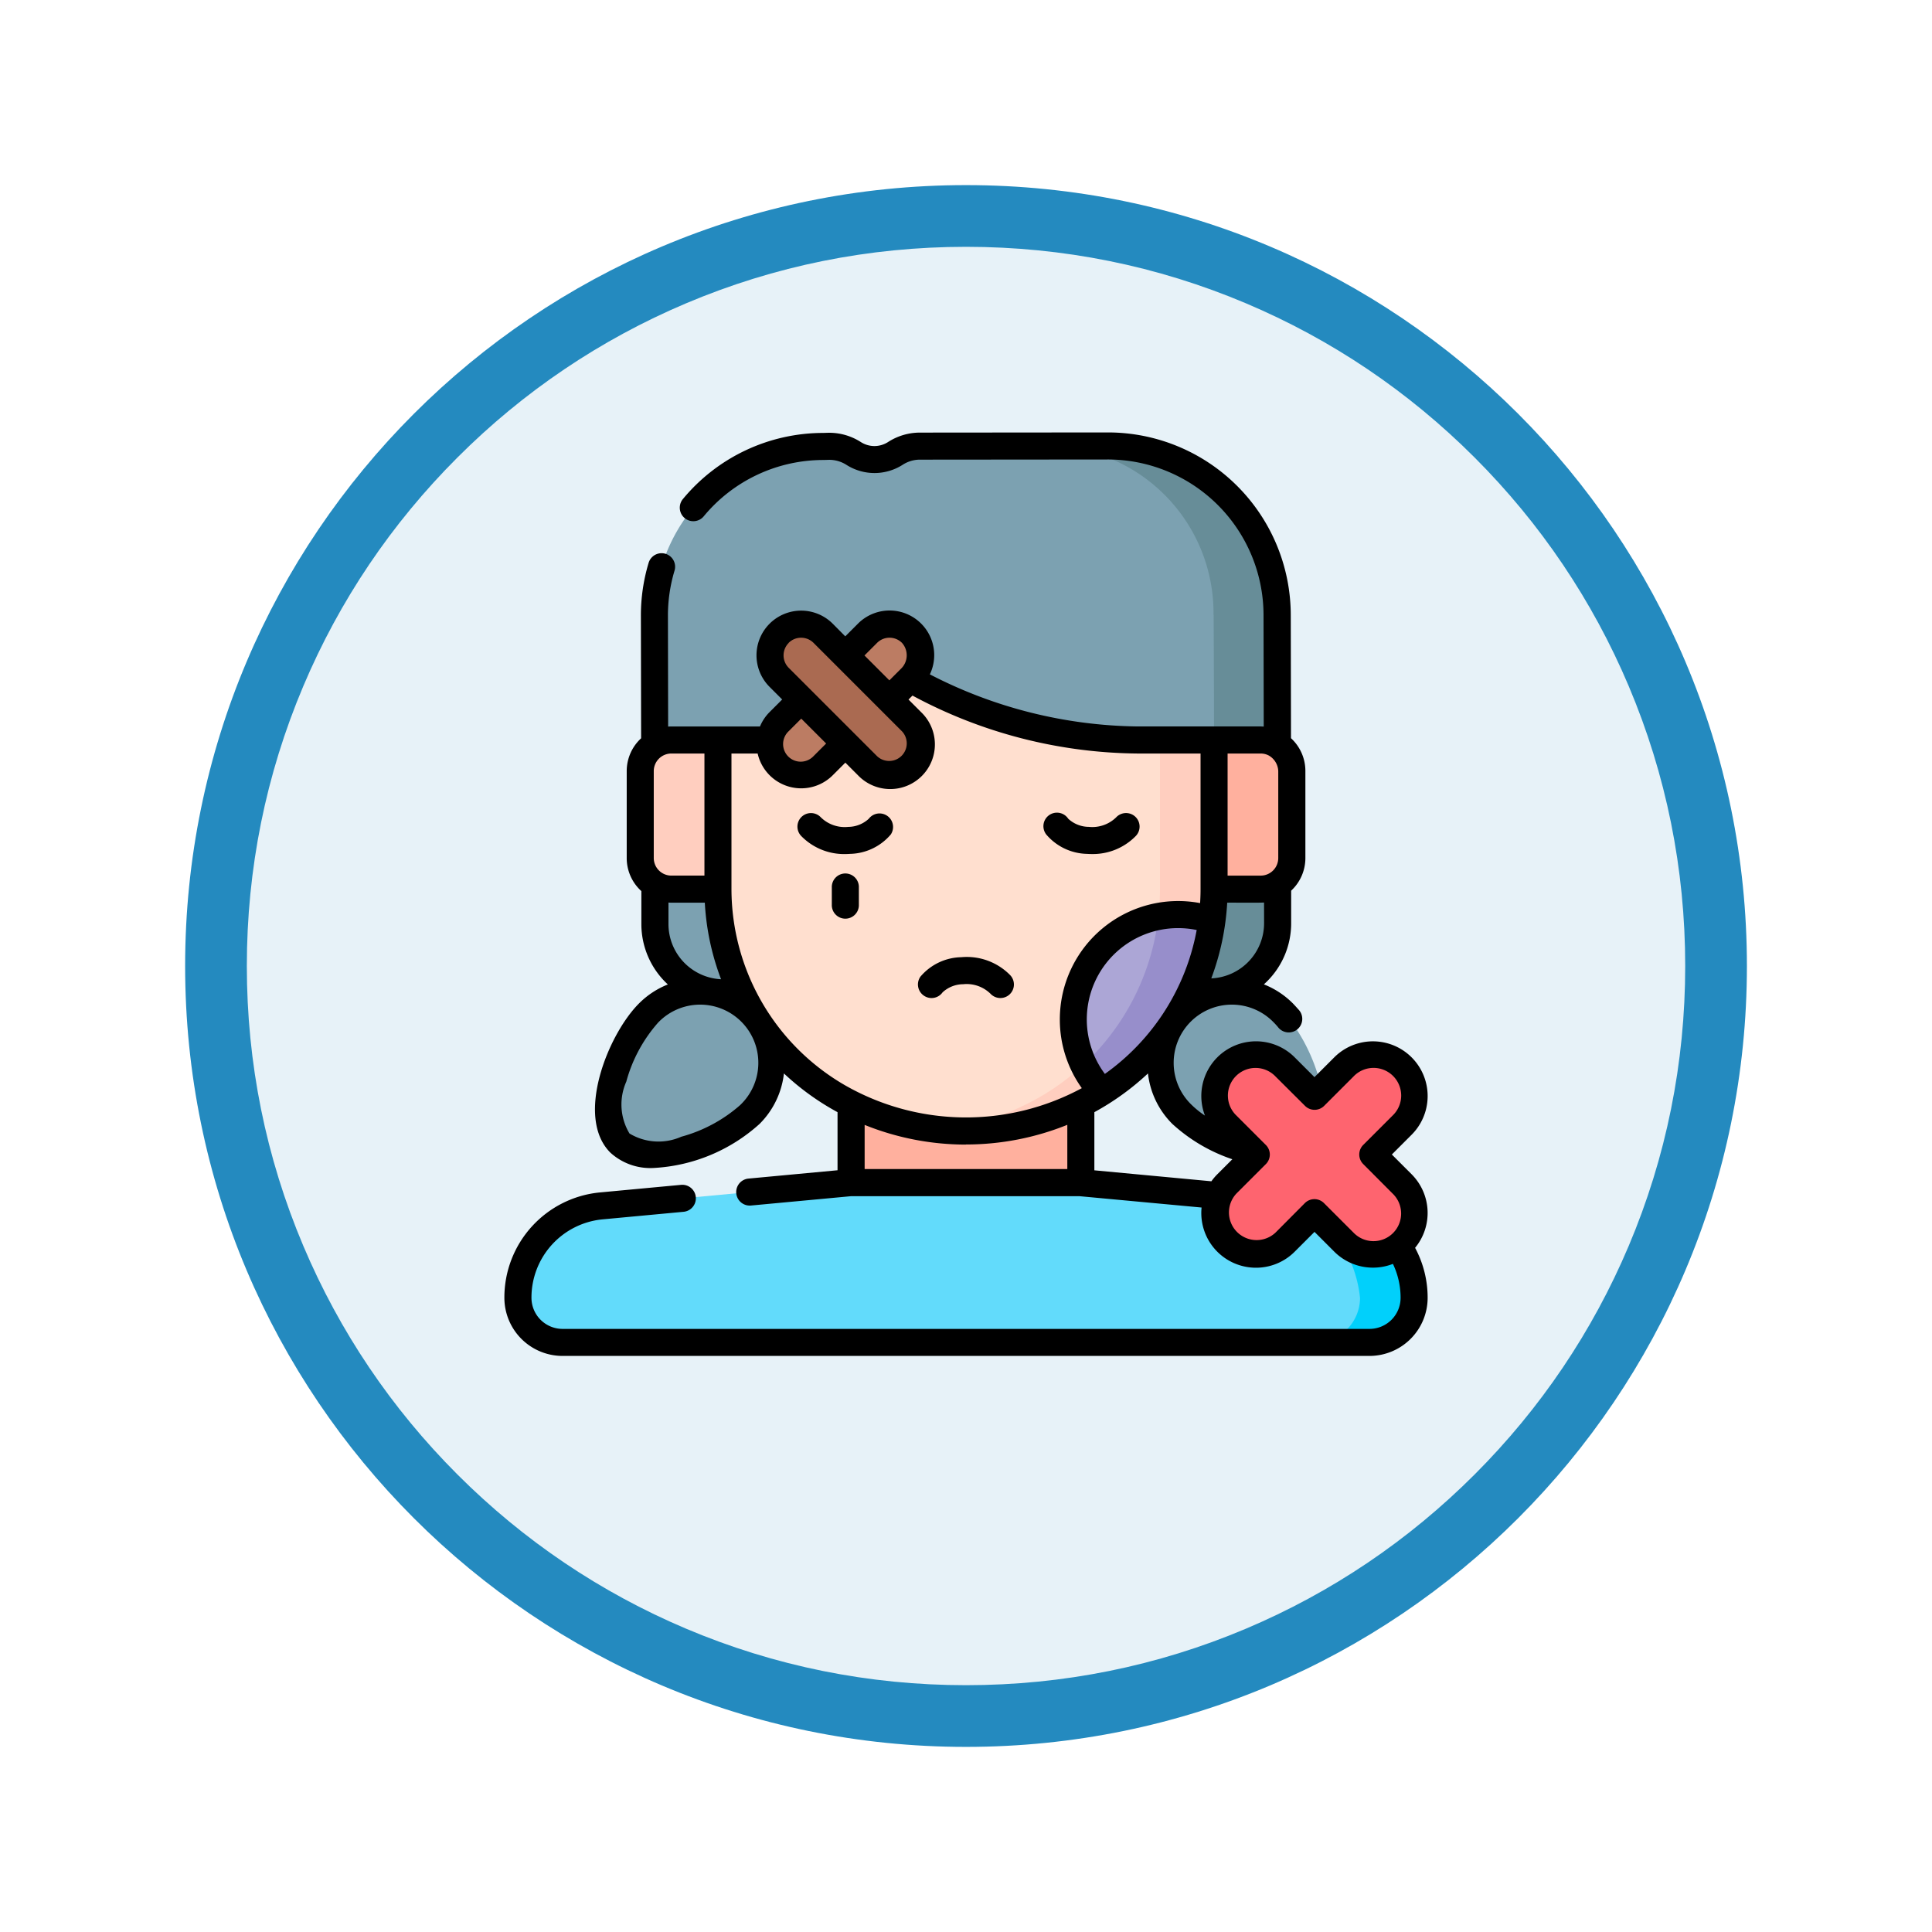 <svg xmlns="http://www.w3.org/2000/svg" xmlns:xlink="http://www.w3.org/1999/xlink" width="93.934" height="93.934" viewBox="0 0 93.934 93.934">
  <defs>
    <filter id="Trazado_978624" x="0" y="0" width="93.934" height="93.934" filterUnits="userSpaceOnUse">
      <feOffset dy="3" input="SourceAlpha"/>
      <feGaussianBlur stdDeviation="3" result="blur"/>
      <feFlood flood-opacity="0.161"/>
      <feComposite operator="in" in2="blur"/>
      <feComposite in="SourceGraphic"/>
    </filter>
  </defs>
  <g id="Grupo_1228965" data-name="Grupo 1228965" transform="translate(-820 -3983.221)">
    <g id="Grupo_1226962" data-name="Grupo 1226962" transform="translate(0 -11.918)">
      <g id="Grupo_1225962" data-name="Grupo 1225962" transform="translate(0 2131.139)">
        <g id="Grupo_1224946" data-name="Grupo 1224946" transform="translate(0.001 -1280.072)">
          <g id="Grupo_1214678" data-name="Grupo 1214678" transform="translate(629 2419.039)">
            <g id="Grupo_1212847" data-name="Grupo 1212847" transform="translate(-418 -798.5)">
              <g id="Grupo_1210963" data-name="Grupo 1210963" transform="translate(0 -377.186)">
                <g id="Grupo_1208068" data-name="Grupo 1208068" transform="translate(412 470.719)">
                  <g id="Grupo_1144123" data-name="Grupo 1144123" transform="translate(206 1436)">
                    <g transform="matrix(1, 0, 0, 1, -9, -6)" filter="url(#Trazado_978624)">
                      <g id="Trazado_978624-2" data-name="Trazado 978624" transform="translate(9 6)" fill="#e7f2f8">
                        <path d="M 37.967 74.434 C 33.043 74.434 28.268 73.47 23.773 71.568 C 19.43 69.732 15.53 67.102 12.181 63.753 C 8.831 60.403 6.202 56.503 4.365 52.161 C 2.464 47.666 1.5 42.89 1.5 37.967 C 1.5 33.043 2.464 28.268 4.365 23.773 C 6.202 19.43 8.831 15.53 12.181 12.181 C 15.53 8.831 19.43 6.202 23.773 4.365 C 28.268 2.464 33.043 1.5 37.967 1.5 C 42.89 1.5 47.666 2.464 52.161 4.365 C 56.503 6.202 60.403 8.831 63.753 12.181 C 67.102 15.53 69.732 19.43 71.568 23.773 C 73.47 28.268 74.434 33.043 74.434 37.967 C 74.434 42.89 73.47 47.666 71.568 52.161 C 69.732 56.503 67.102 60.403 63.753 63.753 C 60.403 67.102 56.503 69.732 52.161 71.568 C 47.666 73.47 42.89 74.434 37.967 74.434 Z" stroke="none"/>
                        <path d="M 37.967 3 C 33.245 3 28.666 3.924 24.357 5.747 C 20.194 7.508 16.454 10.029 13.242 13.242 C 10.029 16.454 7.508 20.194 5.747 24.357 C 3.924 28.666 3 33.245 3 37.967 C 3 42.689 3.924 47.268 5.747 51.577 C 7.508 55.74 10.029 59.48 13.242 62.692 C 16.454 65.904 20.194 68.426 24.357 70.187 C 28.666 72.009 33.245 72.934 37.967 72.934 C 42.689 72.934 47.268 72.009 51.577 70.187 C 55.74 68.426 59.48 65.904 62.692 62.692 C 65.904 59.48 68.426 55.74 70.187 51.577 C 72.009 47.268 72.934 42.689 72.934 37.967 C 72.934 33.245 72.009 28.666 70.187 24.357 C 68.426 20.194 65.904 16.454 62.692 13.242 C 59.48 10.029 55.74 7.508 51.577 5.747 C 47.268 3.924 42.689 3 37.967 3 M 37.967 0 C 58.935 0 75.934 16.998 75.934 37.967 C 75.934 58.935 58.935 75.934 37.967 75.934 C 16.998 75.934 0 58.935 0 37.967 C 0 16.998 16.998 0 37.967 0 Z" stroke="none" fill="#248abf"/>
                      </g>
                    </g>
                  </g>
                </g>
              </g>
            </g>
          </g>
        </g>
      </g>
    </g>
    <g id="sin-agresion" transform="translate(844.45 4004.246)">
      <g id="Grupo_1228963" data-name="Grupo 1228963" transform="translate(0.731 0.658)">
        <path id="Trazado_1191190" data-name="Trazado 1191190" d="M192.3,354.071h11.173v5.423H192.3Z" transform="translate(-176.1 -323.677)" fill="#ffb09e"/>
        <path id="Trazado_1191191" data-name="Trazado 1191191" d="M105.283,7.5l-9.124.008a2.2,2.2,0,0,0-1.19.35,1.887,1.887,0,0,1-2.04,0,2.2,2.2,0,0,0-1.191-.345l-.283.008a8.223,8.223,0,0,0-8.208,8.238l.026,14.987a3.346,3.346,0,0,0,3.352,3.34l23.582-.042a3.346,3.346,0,0,0,3.34-3.352l-.026-14.987A8.223,8.223,0,0,0,105.283,7.5Z" transform="translate(-76.61 -7.5)" fill="#7ca1b1"/>
        <path id="Trazado_1191192" data-name="Trazado 1191192" d="M314.238,30.695a3.345,3.345,0,0,1-3.34,3.352l-1.838,0c1.23-.678,2.091-3.689,2.089-5l-.028-13.338A8.122,8.122,0,0,0,303.23,7.5l2.744,0a8.223,8.223,0,0,1,8.238,8.209Z" transform="translate(-277.301 -7.5)" fill="#678d98"/>
        <path id="Trazado_1191193" data-name="Trazado 1191193" d="M23.74,415.907,11.608,417.04a4.489,4.489,0,0,0-4.035,4.466v0a2.168,2.168,0,0,0,2.168,2.168H48.979a2.168,2.168,0,0,0,2.168-2.168,4.489,4.489,0,0,0-4.038-4.466l-12.2-1.133Z" transform="translate(-7.573 -380.09)" fill="#62dbfb"/>
        <path id="Trazado_1191194" data-name="Trazado 1191194" d="M448.661,432.039a2.168,2.168,0,0,1-2.169,2.168h-2.631a2.168,2.168,0,0,0,2.169-2.168,6.033,6.033,0,0,0-1.743-3.657,8.426,8.426,0,0,0-.987-.932l1.323.123a4.49,4.49,0,0,1,4.038,4.467Z" transform="translate(-405.087 -390.621)" fill="#01d0fb"/>
        <path id="Trazado_1191195" data-name="Trazado 1191195" d="M79.169,177.755H76.9a1.513,1.513,0,0,1-1.513-1.513v-4.227A1.513,1.513,0,0,1,76.9,170.5h2.266Z" transform="translate(-69.443 -156.208)" fill="#ffcebf"/>
        <path id="Trazado_1191196" data-name="Trazado 1191196" d="M142.593,117.542v7.252a11.669,11.669,0,0,1-5.432,9.858q-.207.132-.421.254a12.464,12.464,0,0,1-12.416,0,11.662,11.662,0,0,1-5.853-10.113v-7.252l8.257-5.091Z" transform="translate(-108.744 -103.247)" fill="#ffdfcf"/>
        <path id="Trazado_1191197" data-name="Trazado 1191197" d="M254.377,161.883v7.252a11.668,11.668,0,0,1-5.432,9.858q-.207.132-.421.254A12.459,12.459,0,0,1,241,180.834a12.445,12.445,0,0,0,4.893-1.586q.214-.122.421-.254a11.66,11.66,0,0,0,5.333-8.345c.008-.061.016-.12.022-.181a11.388,11.388,0,0,0,.077-1.333v-8.08Z" transform="translate(-220.529 -147.588)" fill="#ffcebf"/>
        <path id="Trazado_1191198" data-name="Trazado 1191198" d="M393.526,177.755h2.266a1.513,1.513,0,0,0,1.513-1.513v-4.227a1.513,1.513,0,0,0-1.513-1.513h-2.266Z" transform="translate(-359.678 -156.208)" fill="#ffb09e"/>
        <path id="Trazado_1191199" data-name="Trazado 1191199" d="M129.3,36.843l-12.179,2v9.722h4.637l3.351-4.242c2.516,2.74,8.542,4.242,12.534,4.242h3.719l-.028-6.086Z" transform="translate(-107.516 -34.27)" fill="#7ca1b1"/>
        <path id="Trazado_1191200" data-name="Trazado 1191200" d="M322.253,267.622a11.66,11.66,0,0,1-5.333,8.345,5.1,5.1,0,0,1,5.333-8.345Z" transform="translate(-288.504 -244.561)" fill="#aca6d6"/>
        <path id="Trazado_1191201" data-name="Trazado 1191201" d="M327.426,267.622a11.66,11.66,0,0,1-5.333,8.345,5.087,5.087,0,0,1-.913-1.324,11.661,11.661,0,0,0,3.615-7.02c.008-.061.016-.12.022-.181a5.123,5.123,0,0,1,2.609.181Z" transform="translate(-293.677 -244.561)" fill="#978ecb"/>
        <path id="Trazado_1191202" data-name="Trazado 1191202" d="M64.662,316.15c-1.362,1.362-4.964,2.757-6.326,1.395s.033-4.964,1.395-6.326a3.486,3.486,0,1,1,4.931,4.931Z" transform="translate(-53.376 -283.652)" fill="#7ca1b1"/>
        <path id="Trazado_1191203" data-name="Trazado 1191203" d="M365.116,316.15c1.362,1.362,4.964,2.757,6.326,1.395s-.033-4.964-1.395-6.326a3.486,3.486,0,1,0-4.931,4.931Z" transform="translate(-332.828 -283.652)" fill="#7ca1b1"/>
        <g id="Grupo_1228962" data-name="Grupo 1228962" transform="translate(12.259 8.665)">
          <path id="Trazado_1191204" data-name="Trazado 1191204" d="M154.235,108.891l-4.3,4.3a1.514,1.514,0,0,1-2.14-2.14l4.3-4.3a1.514,1.514,0,1,1,2.14,2.14Z" transform="translate(-147.355 -106.307)" fill="#bc7c63"/>
          <path id="Trazado_1191205" data-name="Trazado 1191205" d="M152.094,113.187l-4.3-4.3a1.514,1.514,0,0,1,2.14-2.14l4.3,4.3a1.514,1.514,0,1,1-2.14,2.14Z" transform="translate(-147.355 -106.307)" fill="#aa6a51"/>
        </g>
        <path id="Trazado_1191206" data-name="Trazado 1191206" d="M401.639,349.935l1.426-1.426a2,2,0,0,0-2.832-2.832l-1.426,1.426-1.426-1.426a2,2,0,0,0-2.832,2.832l1.426,1.426-1.426,1.426a2,2,0,0,0,2.832,2.832l1.426-1.426,1.426,1.426a2,2,0,0,0,2.832-2.832Z" transform="translate(-360.078 -315.484)" fill="#fe646f"/>
      </g>
      <g id="Grupo_1228964" data-name="Grupo 1228964" transform="translate(0.073 0)">
        <path id="Trazado_1191207" data-name="Trazado 1191207" d="M44.352,39.644a2.663,2.663,0,0,0-.169-3.576l-.961-.961.961-.961a2.66,2.66,0,1,0-3.762-3.762l-.961.961-.961-.961a2.659,2.659,0,0,0-4.364,2.832,4.5,4.5,0,0,1-.652-.526,2.829,2.829,0,1,1,4-4c.063.063.129.135.194.212a.658.658,0,1,0,1-.85c-.089-.1-.179-.2-.268-.292A4.12,4.12,0,0,0,37,26.835c.054-.048.107-.1.158-.15a3.977,3.977,0,0,0,1.168-2.833l0-1.572a2.164,2.164,0,0,0,.692-1.587V16.466a2.165,2.165,0,0,0-.7-1.6l-.011-6A8.89,8.89,0,0,0,29.419,0H29.4L20.278.008a2.858,2.858,0,0,0-1.544.454,1.232,1.232,0,0,1-.665.2h0A1.232,1.232,0,0,1,17.4.465,2.858,2.858,0,0,0,15.863.016H15.84l-.274.008a8.859,8.859,0,0,0-6.826,3.23.658.658,0,0,0,1.014.838A7.548,7.548,0,0,1,15.577,1.34H15.6l.273-.008a1.546,1.546,0,0,1,.827.242,2.545,2.545,0,0,0,1.371.4h0a2.545,2.545,0,0,0,1.374-.406,1.546,1.546,0,0,1,.834-.245l9.125-.008h.014a7.574,7.574,0,0,1,7.565,7.552l.01,5.434c-.049,0-.1-.006-.149-.006H30.86a22.516,22.516,0,0,1-10.1-2.532,2.17,2.17,0,0,0-3.5-2.462l-.613.613L16.038,9.3a2.171,2.171,0,0,0-3.071,3.071l.613.613-.613.613a2.158,2.158,0,0,0-.467.7H8.191c-.053,0-.1,0-.156.006l-.01-5.383a7.57,7.57,0,0,1,.321-2.2.658.658,0,1,0-1.26-.38A8.885,8.885,0,0,0,6.71,8.921l.011,5.95a2.165,2.165,0,0,0-.7,1.594v4.227A2.165,2.165,0,0,0,6.733,22.3l0,1.608a3.993,3.993,0,0,0,1.288,2.931,4.12,4.12,0,0,0-1.4.921C5.1,29.279,3.5,33.294,5.226,35.016a2.882,2.882,0,0,0,2.1.746,8.338,8.338,0,0,0,5.153-2.141,4.112,4.112,0,0,0,1.186-2.455,12.531,12.531,0,0,0,2.606,1.883v2.824l-4.344.406a.658.658,0,0,0,.122,1.31l4.877-.455,11.112,0,5.933.551A2.659,2.659,0,0,0,38.5,39.83l.961-.961.961.961a2.663,2.663,0,0,0,2.852.595,3.815,3.815,0,0,1,.373,1.651,1.512,1.512,0,0,1-1.51,1.51H2.9a1.513,1.513,0,0,1-1.51-1.513,3.819,3.819,0,0,1,3.438-3.811L8.8,37.891a.658.658,0,0,0-.122-1.31L4.7,36.953A5.133,5.133,0,0,0,.073,42.076,2.829,2.829,0,0,0,2.9,44.9H42.136a2.829,2.829,0,0,0,2.826-2.826A5.121,5.121,0,0,0,44.352,39.644ZM29.269,31.189A4.438,4.438,0,0,1,32.833,24.1a4.463,4.463,0,0,1,.9.092A11.045,11.045,0,0,1,29.269,31.189Zm7.741-7.335a2.687,2.687,0,0,1-2.567,2.69,12.466,12.466,0,0,0,.774-3.681c.438-.005,1.439.011,1.791-.007Zm.23-8.145a.912.912,0,0,1,.459.757v4.227a.856.856,0,0,1-.855.855H35.236V15.611h1.608a.849.849,0,0,1,.4.1ZM18.194,10.231a.856.856,0,0,1,1.21,0,.906.906,0,0,1-.05,1.26l-.563.563-1.21-1.21Zm-4.3,0a.857.857,0,0,1,1.21,0l4.3,4.3a.856.856,0,0,1-1.21,1.21l-4.3-4.3A.857.857,0,0,1,13.9,10.231Zm1.823,4.894-.613.613a.856.856,0,1,1-1.21-1.21l.613-.613ZM9.8,15.611v5.936H8.191a.856.856,0,0,1-.855-.855V16.466a.856.856,0,0,1,.855-.855ZM8.191,22.863H9.818a12.291,12.291,0,0,0,.79,3.723,2.688,2.688,0,0,1-2.557-2.68l0-1.047c.047,0,.094.005.141.005Zm3.361,9.828a7.168,7.168,0,0,1-2.876,1.551,2.736,2.736,0,0,1-2.52-.156A2.736,2.736,0,0,1,6,31.566,7.166,7.166,0,0,1,7.551,28.69a2.829,2.829,0,1,1,4,4ZM11.114,22.2V15.611h1.273a2.17,2.17,0,0,0,3.651,1.057l.613-.613.613.613A2.171,2.171,0,1,0,20.335,13.6l-.613-.613.193-.193A23.469,23.469,0,0,0,30.86,15.611h3.061V22.2c0,.229-.008.457-.022.684a5.753,5.753,0,0,0-6.82,5.655,5.725,5.725,0,0,0,1.069,3.342,11.846,11.846,0,0,1-11.51-.138A11.031,11.031,0,0,1,11.114,22.2Zm11.4,12.42a13.161,13.161,0,0,0,4.929-.956v2.149H17.589V33.668A13.163,13.163,0,0,0,22.518,34.625Zm6.244,1.256V33.049a12.728,12.728,0,0,0,2.606-1.883,4.112,4.112,0,0,0,1.186,2.455,8.172,8.172,0,0,0,2.916,1.717l-.731.731a2.669,2.669,0,0,0-.287.34Zm12.59,3.02-1.426-1.426a.658.658,0,0,0-.93,0L37.57,38.9a1.344,1.344,0,0,1-1.9-1.9l1.426-1.426a.658.658,0,0,0,0-.93l-1.426-1.426a1.344,1.344,0,1,1,1.9-1.9L39,32.742a.658.658,0,0,0,.93,0l1.426-1.426a1.344,1.344,0,1,1,1.9,1.9l-1.426,1.426a.658.658,0,0,0,0,.93L43.253,37a1.344,1.344,0,1,1-1.9,1.9Z" transform="translate(-0.073 0)"/>
        <path id="Trazado_1191208" data-name="Trazado 1191208" d="M301.1,213q.116.008.23.008a2.913,2.913,0,0,0,2.149-.884.658.658,0,1,0-.961-.9,1.656,1.656,0,0,1-1.33.463,1.486,1.486,0,0,1-1-.395.658.658,0,1,0-1.072.762A2.673,2.673,0,0,0,301.1,213Z" transform="translate(-272.773 -192.51)"/>
        <path id="Trazado_1191209" data-name="Trazado 1191209" d="M229.672,292.73a.657.657,0,0,0,.917-.155,1.486,1.486,0,0,1,1-.395,1.655,1.655,0,0,1,1.33.463.658.658,0,0,0,.961-.9,2.952,2.952,0,0,0-2.379-.877,2.672,2.672,0,0,0-1.988.945A.658.658,0,0,0,229.672,292.73Z" transform="translate(-209.284 -265.352)"/>
        <path id="Trazado_1191210" data-name="Trazado 1191210" d="M165.057,213a2.673,2.673,0,0,0,1.988-.945.658.658,0,0,0-1.072-.762,1.486,1.486,0,0,1-1,.395,1.655,1.655,0,0,1-1.33-.463.658.658,0,1,0-.961.9,2.913,2.913,0,0,0,2.149.884Q164.942,213.008,165.057,213Z" transform="translate(-148.256 -192.51)"/>
        <path id="Trazado_1191211" data-name="Trazado 1191211" d="M182.922,246.284v-.83a.658.658,0,1,0-1.315,0v.83a.658.658,0,1,0,1.315,0Z" transform="translate(-165.687 -223.327)"/>
      </g>
    </g>
  </g>
</svg>
